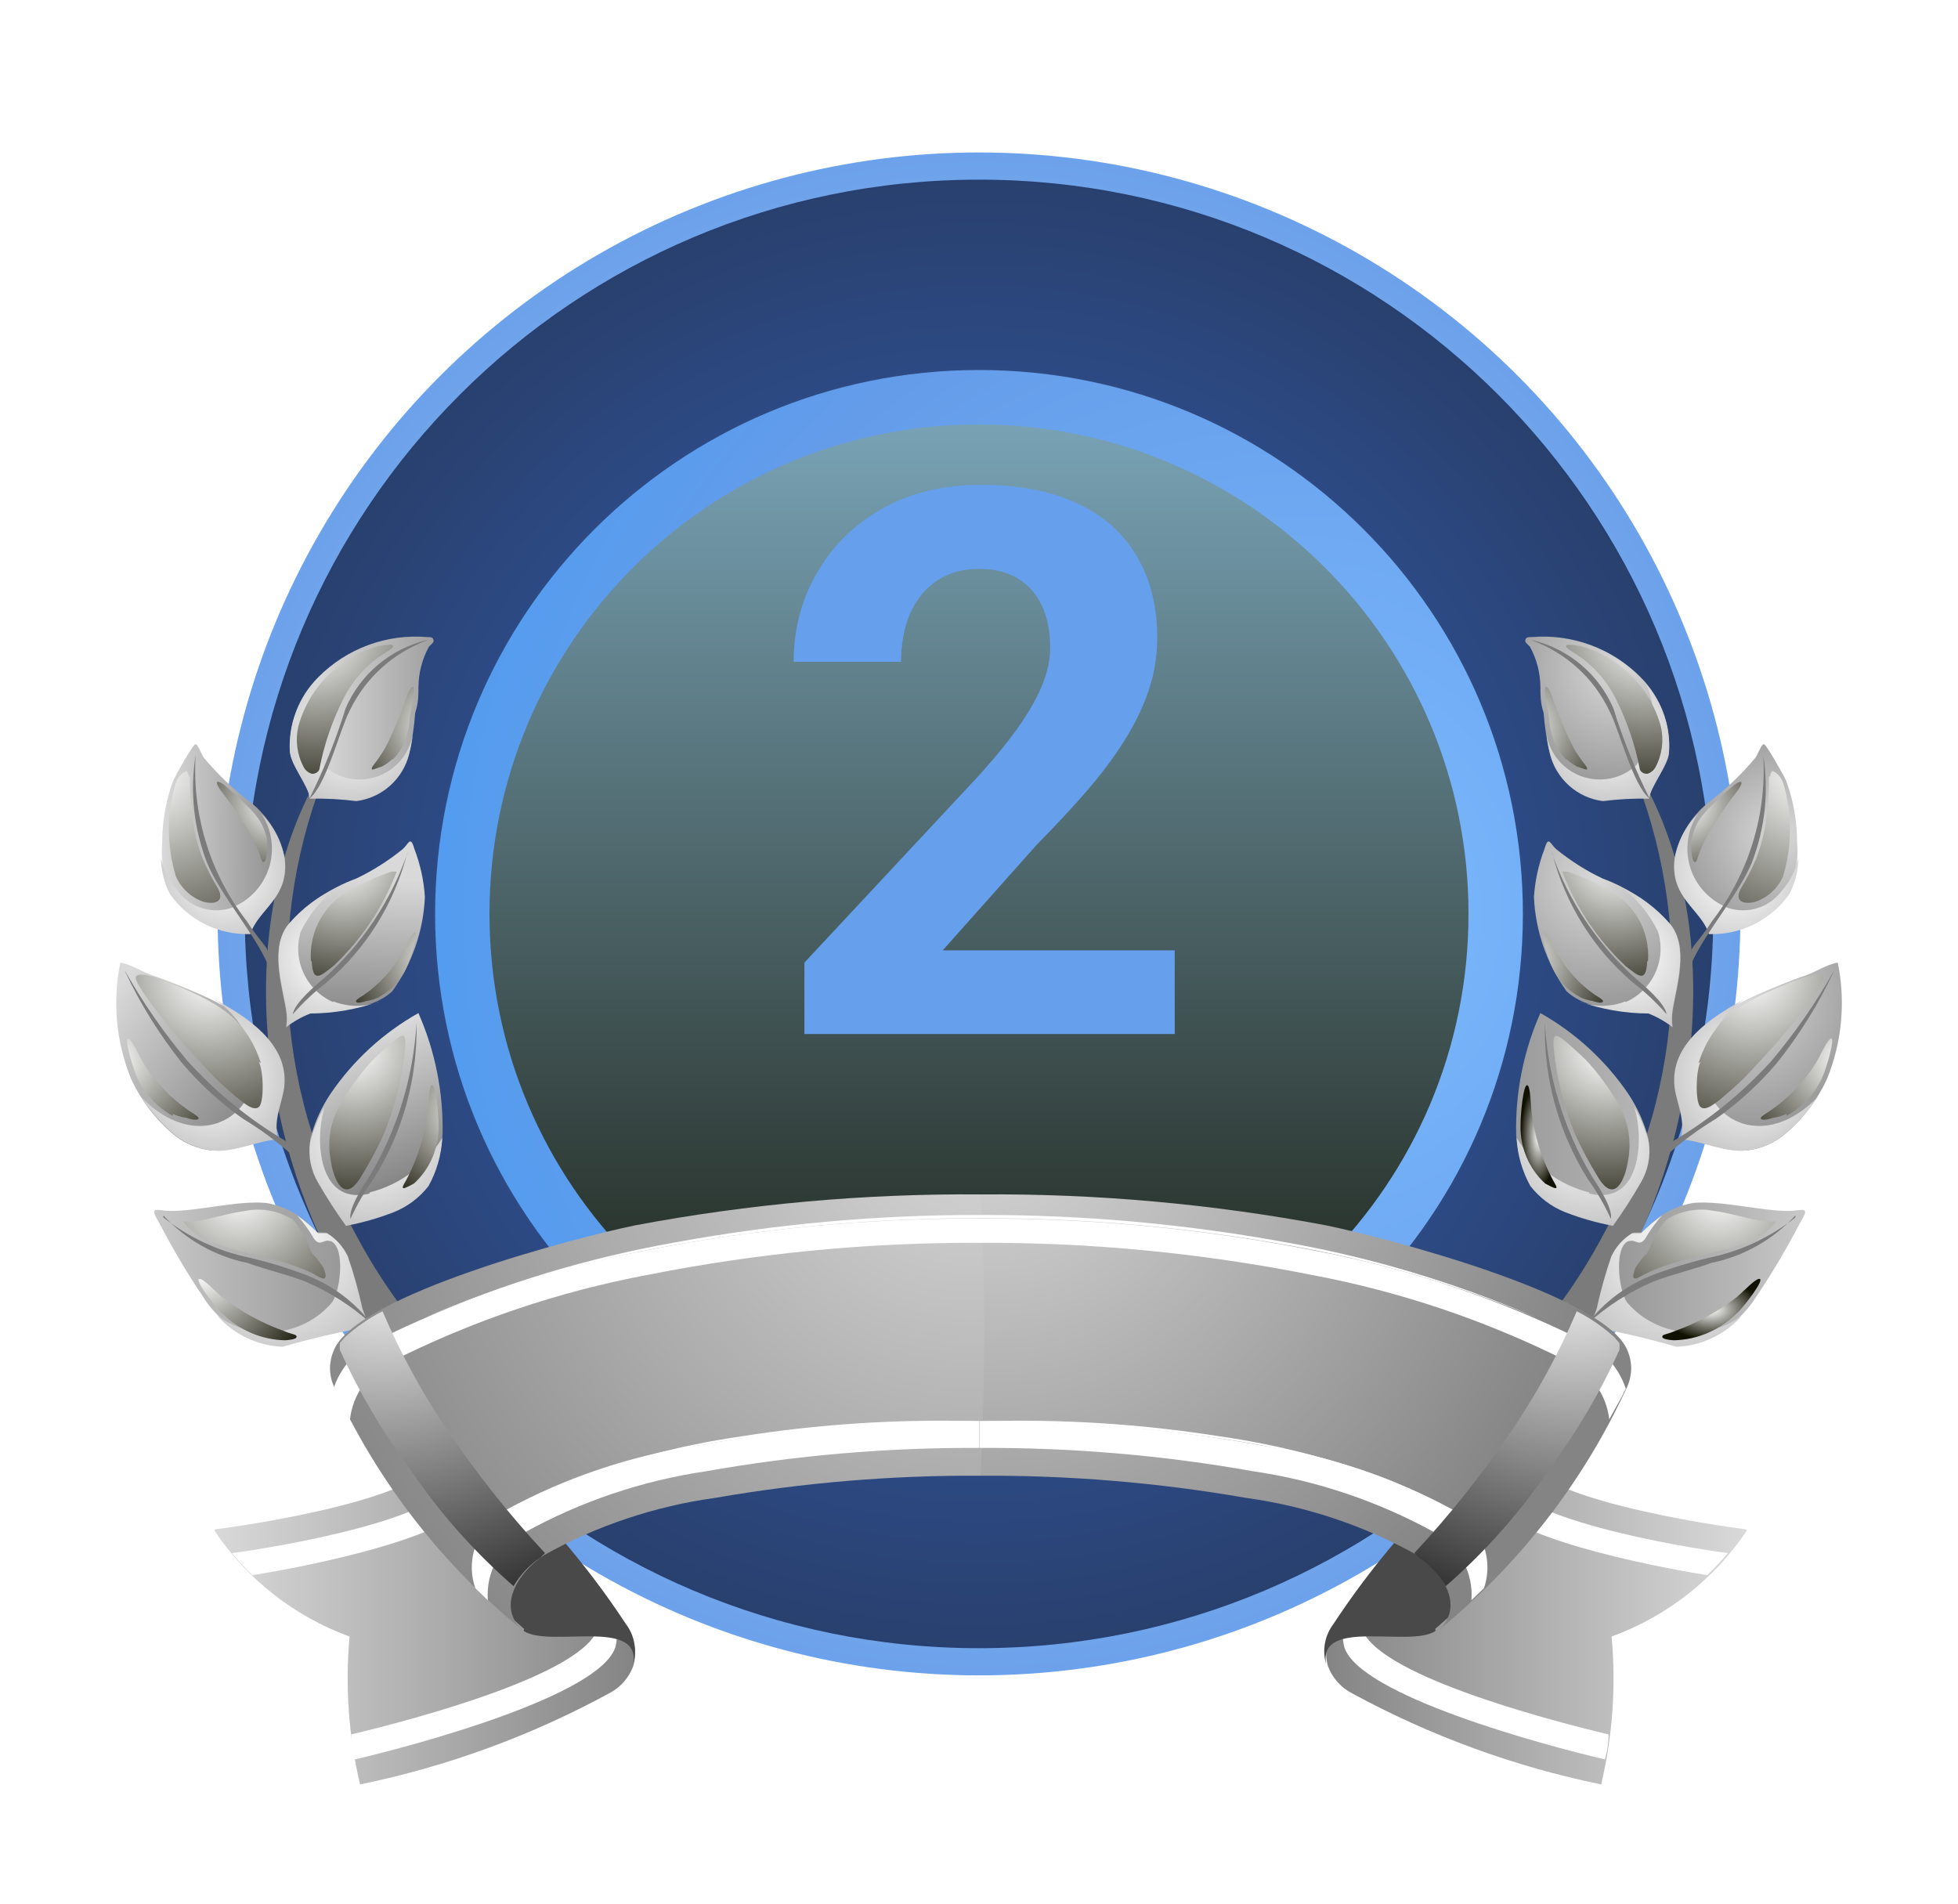 <svg width="36" height="35" viewBox="0 0 36 35" fill="none" xmlns="http://www.w3.org/2000/svg">
<g filter="url(#filter0_d_663_1255)">
<circle cx="18" cy="14.803" r="14" fill="url(#paint0_radial_663_1255)"/>
<g style="mix-blend-mode:screen">
<path d="M31.5 14.803C31.5 22.259 25.456 28.303 18 28.303C10.544 28.303 4.5 22.259 4.5 14.803C4.5 7.347 10.544 1.303 18 1.303C25.456 1.303 31.5 7.347 31.5 14.803Z" fill="url(#paint1_radial_663_1255)"/>
</g>
<path d="M28 14.803C28 20.326 23.523 24.803 18 24.803C12.477 24.803 8 20.326 8 14.803C8 9.28 12.477 4.803 18 4.803C23.523 4.803 28 9.28 28 14.803Z" fill="url(#paint2_radial_663_1255)"/>
<g style="mix-blend-mode:screen">
<path d="M27 14.803C27 19.773 22.971 23.803 18 23.803C13.029 23.803 9 19.773 9 14.803C9 9.832 13.029 5.803 18 5.803C22.971 5.803 27 9.832 27 14.803Z" fill="url(#paint3_linear_663_1255)"/>
</g>
<path fill-rule="evenodd" clip-rule="evenodd" d="M32.106 26.118C31.55 26.051 27.979 25.532 27.979 24.688C27.983 24.627 27.999 24.568 28.027 24.515C28.056 24.461 28.095 24.414 28.142 24.377C26.683 25.243 25.453 26.447 24.556 27.889C24.476 27.992 24.422 28.114 24.398 28.242C24.373 28.371 24.379 28.503 24.415 28.63C24.495 28.848 24.653 29.027 24.86 29.133C26.295 29.914 27.838 30.479 29.439 30.808C29.65 29.918 29.715 28.999 29.631 28.089C30.643 27.72 31.512 27.041 32.114 26.147L32.106 26.118Z" fill="url(#paint4_linear_663_1255)"/>
<path fill-rule="evenodd" clip-rule="evenodd" d="M25.033 27.918C25.248 28.763 28.337 29.593 29.575 29.889C29.575 30.042 29.552 30.195 29.508 30.348C28.397 30.089 24.974 29.17 24.714 28.274C24.686 28.158 24.684 28.037 24.708 27.921C24.733 27.804 24.783 27.694 24.855 27.599L25.181 27.281C25.109 27.369 25.058 27.472 25.033 27.582C25.007 27.693 25.007 27.808 25.033 27.918ZM31.397 26.962C30.427 26.807 27.352 26.221 27.3 25.428C27.297 25.356 27.311 25.284 27.339 25.218C27.367 25.151 27.41 25.092 27.463 25.043L27.789 24.725C27.738 24.767 27.698 24.821 27.669 24.881C27.641 24.941 27.627 25.006 27.626 25.073C27.626 25.903 31.012 26.458 31.768 26.555C31.652 26.695 31.528 26.828 31.397 26.955V26.962Z" fill="white"/>
<path fill-rule="evenodd" clip-rule="evenodd" d="M26.395 27.985C25.929 28.303 24.239 27.733 24.38 28.592C24.344 28.466 24.338 28.334 24.362 28.205C24.387 28.076 24.441 27.955 24.521 27.852C25.639 26.155 27.085 24.698 28.774 23.569C28.726 23.606 28.687 23.653 28.659 23.707C28.631 23.761 28.615 23.82 28.611 23.88C28.611 24.125 28.9 24.339 29.352 24.51C28.539 25.796 27.54 26.954 26.388 27.948L26.395 27.985Z" fill="#494949"/>
<path fill-rule="evenodd" clip-rule="evenodd" d="M3.953 26.118C4.508 26.051 8.08 25.532 8.08 24.688C8.076 24.627 8.06 24.568 8.032 24.515C8.003 24.461 7.964 24.414 7.917 24.377C9.376 25.243 10.606 26.447 11.503 27.889C11.583 27.992 11.637 28.114 11.661 28.242C11.686 28.371 11.68 28.503 11.644 28.63C11.564 28.848 11.406 29.027 11.199 29.133C9.764 29.914 8.221 30.479 6.62 30.808C6.409 29.918 6.344 28.999 6.427 28.089C5.416 27.72 4.547 27.041 3.945 26.147L3.953 26.118Z" fill="url(#paint5_linear_663_1255)"/>
<path fill-rule="evenodd" clip-rule="evenodd" d="M10.999 27.918C10.784 28.763 7.694 29.593 6.457 29.889C6.457 30.042 6.479 30.195 6.524 30.348C7.635 30.089 11.058 29.17 11.317 28.274C11.346 28.158 11.348 28.037 11.323 27.921C11.299 27.804 11.249 27.694 11.177 27.599L10.851 27.281C10.922 27.369 10.973 27.472 10.999 27.582C11.024 27.693 11.024 27.808 10.999 27.918ZM4.634 26.962C5.605 26.807 8.68 26.221 8.732 25.428C8.734 25.356 8.721 25.284 8.693 25.218C8.664 25.151 8.622 25.092 8.569 25.043L8.243 24.725C8.293 24.767 8.334 24.821 8.362 24.881C8.39 24.941 8.405 25.006 8.406 25.073C8.406 25.903 5.019 26.458 4.264 26.555C4.38 26.695 4.503 26.828 4.634 26.955V26.962Z" fill="white"/>
<path fill-rule="evenodd" clip-rule="evenodd" d="M9.628 27.985C10.095 28.303 11.784 27.733 11.644 28.592C11.68 28.466 11.686 28.334 11.661 28.205C11.637 28.076 11.583 27.955 11.503 27.852C10.385 26.155 8.939 24.698 7.25 23.569C7.297 23.606 7.336 23.653 7.365 23.707C7.393 23.761 7.409 23.82 7.413 23.88C7.413 24.125 7.124 24.339 6.672 24.51C7.485 25.796 8.484 26.954 9.636 27.948L9.628 27.985Z" fill="#494949"/>
<path style="mix-blend-mode:screen" fill-rule="evenodd" clip-rule="evenodd" d="M25.337 21.368C25.033 21.857 23.855 23.835 23.506 24.288C23.158 24.739 23.129 24.902 22.38 24.954C21.632 25.006 20.046 25.058 19.416 25.066C19.128 25.066 18.876 24.954 18.898 24.621C18.92 24.288 19.202 24.288 19.424 24.28C19.994 24.28 21.328 24.206 21.965 24.162C22.186 24.162 22.406 24.13 22.617 24.065C22.843 23.93 23.038 23.748 23.188 23.532C23.514 23.161 24.67 21.398 24.936 21.072C25.203 20.746 25.544 21.072 25.351 21.368H25.337Z" fill="url(#paint6_radial_663_1255)"/>
<path style="mix-blend-mode:screen" fill-rule="evenodd" clip-rule="evenodd" d="M25.337 21.368C25.033 21.857 23.855 23.835 23.506 24.288C23.158 24.739 23.129 24.902 22.38 24.954C21.632 25.006 20.046 25.058 19.416 25.066C19.128 25.066 18.876 24.954 18.898 24.621C18.92 24.288 19.202 24.288 19.424 24.28C19.994 24.28 21.328 24.206 21.965 24.162C22.186 24.162 22.406 24.13 22.617 24.065C22.843 23.93 23.038 23.748 23.188 23.532C23.514 23.161 24.67 21.398 24.936 21.072C25.203 20.746 25.544 21.072 25.351 21.368H25.337Z" fill="url(#paint7_radial_663_1255)"/>
<path fill-rule="evenodd" clip-rule="evenodd" d="M10.107 25.436C8.341 24.379 6.915 22.835 6.002 20.99C4.632 18.197 4.358 14.381 6.158 11.795C5.521 13.203 5.223 14.741 5.289 16.285C5.354 17.83 5.782 19.337 6.536 20.686C7.439 22.4 8.811 23.821 10.492 24.784C10.579 24.833 10.642 24.914 10.669 25.01C10.695 25.106 10.682 25.208 10.633 25.295C10.584 25.381 10.503 25.445 10.407 25.471C10.311 25.497 10.209 25.485 10.122 25.436H10.107Z" fill="#7B7B7B"/>
<path fill-rule="evenodd" clip-rule="evenodd" d="M3.893 19.152C3.619 19.123 3.36 19.009 3.153 18.826C2.839 18.554 2.587 18.218 2.412 17.841C2.135 17.163 2.065 16.418 2.212 15.7C2.256 15.7 2.382 15.737 2.589 15.841C2.797 15.944 2.871 15.952 3.019 16.011C3.301 16.122 3.59 16.233 3.864 16.367C4.553 16.7 5.198 17.182 5.212 17.848C5.212 18.241 4.983 18.53 5.094 18.945C4.79 18.945 4.257 19.197 3.886 19.145L3.893 19.152Z" fill="url(#paint8_linear_663_1255)"/>
<path style="mix-blend-mode:multiply" fill-rule="evenodd" clip-rule="evenodd" d="M4.574 17.211C5.033 18.337 3.744 19.367 2.588 18.16C2.752 18.405 2.946 18.63 3.166 18.826C3.373 19.009 3.632 19.123 3.907 19.152C4.285 19.204 4.818 18.945 5.114 18.953C5.003 18.538 5.24 18.212 5.233 17.856C5.233 17.189 4.603 16.722 3.944 16.374C4.245 16.57 4.474 16.858 4.596 17.197L4.574 17.211Z" fill="url(#paint9_radial_663_1255)"/>
<path fill-rule="evenodd" clip-rule="evenodd" d="M2.301 15.855C2.631 16.441 3.016 16.994 3.449 17.508C3.978 18.091 4.593 18.591 5.272 18.99C5.304 19.021 5.33 19.059 5.347 19.102C5.363 19.144 5.371 19.189 5.368 19.234C5.089 18.984 4.786 18.761 4.464 18.567C4.053 18.276 3.68 17.935 3.353 17.552C2.937 17.032 2.584 16.465 2.301 15.863V15.855Z" fill="#7B7B7B"/>
<path fill-rule="evenodd" clip-rule="evenodd" d="M7.878 19.768C8.033 19.485 8.121 19.171 8.137 18.849C8.153 18.084 8.001 17.326 7.693 16.626C7.047 16.989 6.495 17.496 6.078 18.108C5.909 18.36 5.784 18.637 5.707 18.93C5.67 19.187 5.722 19.449 5.855 19.671C6.012 19.944 6.183 20.209 6.367 20.464C6.667 20.407 6.963 20.322 7.248 20.212C7.5 20.111 7.72 19.945 7.885 19.73L7.878 19.768Z" fill="url(#paint10_linear_663_1255)"/>
<path style="mix-blend-mode:multiply" fill-rule="evenodd" clip-rule="evenodd" d="M6.798 19.923C7.076 19.853 7.338 19.728 7.567 19.555C7.796 19.382 7.988 19.165 8.132 18.916C8.117 19.227 8.031 19.532 7.88 19.805C7.714 20.019 7.494 20.185 7.242 20.286C6.957 20.397 6.662 20.481 6.361 20.538C6.177 20.283 6.006 20.018 5.849 19.745C5.716 19.523 5.664 19.261 5.701 19.005C5.76 18.776 5.849 18.556 5.968 18.352C5.783 18.945 5.842 20.168 6.79 19.946L6.798 19.923Z" fill="url(#paint11_radial_663_1255)"/>
<path fill-rule="evenodd" clip-rule="evenodd" d="M4.605 15.166C4.746 14.707 5.346 14.477 5.235 13.773C5.152 13.379 4.938 13.023 4.627 12.766C4.301 12.522 4.005 12.241 3.745 11.928C3.664 11.788 3.634 11.677 3.59 11.684C3.545 11.691 3.227 12.255 3.182 12.358C3.05 12.721 2.982 13.105 2.982 13.492C2.953 13.807 3.009 14.124 3.145 14.411C3.311 14.648 3.533 14.84 3.792 14.97C4.051 15.099 4.338 15.162 4.627 15.152L4.605 15.166Z" fill="url(#paint12_linear_663_1255)"/>
<path style="mix-blend-mode:multiply" fill-rule="evenodd" clip-rule="evenodd" d="M4.285 14.678C4.444 14.611 4.585 14.511 4.7 14.383C4.815 14.256 4.9 14.105 4.95 13.94C5 13.776 5.012 13.603 4.987 13.433C4.962 13.263 4.899 13.101 4.804 12.959C5.029 13.181 5.179 13.469 5.234 13.781C5.323 14.522 4.745 14.714 4.604 15.174C4.315 15.184 4.028 15.121 3.769 14.992C3.51 14.863 3.288 14.67 3.122 14.433C3.017 14.229 2.962 14.003 2.959 13.774C3.01 14.005 3.12 14.219 3.278 14.396C3.39 14.54 3.545 14.646 3.72 14.699C3.895 14.752 4.082 14.749 4.256 14.692L4.285 14.678Z" fill="url(#paint13_radial_663_1255)"/>
<path fill-rule="evenodd" clip-rule="evenodd" d="M3.597 11.884C3.49 12.548 3.562 13.228 3.804 13.855C4.041 14.441 4.686 15.167 4.93 15.745C4.975 15.374 4.886 15.478 4.538 14.937C3.863 14.065 3.529 12.977 3.597 11.877V11.884Z" fill="#7B7B7B"/>
<path fill-rule="evenodd" clip-rule="evenodd" d="M5.693 12.684C5.693 12.47 5.36 12.055 5.33 11.832C5.313 11.579 5.351 11.325 5.441 11.087C5.53 10.85 5.669 10.634 5.849 10.454C6.108 10.191 6.423 9.988 6.77 9.86C7.117 9.732 7.488 9.682 7.857 9.713C7.916 9.713 7.953 9.713 7.968 9.758C7.983 9.802 7.968 9.81 7.886 9.891C7.762 10.118 7.696 10.373 7.694 10.632C7.694 10.773 7.694 10.928 7.634 11.106C7.616 11.356 7.579 11.603 7.523 11.847C7.468 12.073 7.346 12.277 7.172 12.431C6.999 12.586 6.783 12.685 6.553 12.714C6.27 12.678 5.985 12.663 5.7 12.67L5.693 12.684Z" fill="url(#paint14_linear_663_1255)"/>
<path style="mix-blend-mode:multiply" fill-rule="evenodd" clip-rule="evenodd" d="M5.937 12.062C5.77 11.857 5.664 11.609 5.633 11.347C5.601 11.084 5.645 10.819 5.759 10.58C5.609 10.75 5.494 10.948 5.421 11.163C5.348 11.378 5.32 11.606 5.337 11.832C5.337 12.055 5.685 12.47 5.7 12.684C5.985 12.678 6.269 12.693 6.552 12.729C6.782 12.699 6.999 12.601 7.172 12.446C7.345 12.291 7.467 12.088 7.523 11.862C7.554 11.743 7.577 11.621 7.589 11.499C7.56 11.677 7.483 11.843 7.367 11.98C7.25 12.118 7.099 12.221 6.928 12.279C6.758 12.336 6.575 12.347 6.399 12.309C6.223 12.271 6.061 12.185 5.93 12.062H5.937Z" fill="url(#paint15_radial_663_1255)"/>
<path fill-rule="evenodd" clip-rule="evenodd" d="M7.858 9.772C7.23 10 6.716 10.466 6.428 11.069C6.251 11.402 5.999 12.44 5.688 12.684C5.955 12.15 6.178 11.595 6.354 11.025C6.487 10.715 6.69 10.441 6.948 10.224C7.205 10.007 7.509 9.852 7.836 9.772H7.858Z" fill="#7B7B7B"/>
<path fill-rule="evenodd" clip-rule="evenodd" d="M5.256 16.893C5.273 16.79 5.273 16.685 5.256 16.582C5.189 16.145 4.945 15.403 5.315 14.981C5.656 14.61 6.08 14.325 6.553 14.151C6.857 14.006 7.143 13.824 7.405 13.611C7.516 13.514 7.546 13.351 7.62 13.611C7.728 13.893 7.793 14.19 7.812 14.492C7.785 15.116 7.576 15.718 7.212 16.226C6.768 16.634 6.004 16.552 5.73 16.604C5.571 16.666 5.421 16.751 5.286 16.856L5.256 16.893Z" fill="url(#paint16_linear_663_1255)"/>
<path style="mix-blend-mode:multiply" fill-rule="evenodd" clip-rule="evenodd" d="M6.129 16.426C5.887 16.321 5.693 16.131 5.582 15.892C5.471 15.653 5.452 15.382 5.529 15.13C5.685 14.807 5.916 14.528 6.203 14.315C5.865 14.468 5.564 14.693 5.321 14.974C4.951 15.396 5.195 16.137 5.262 16.574C5.279 16.677 5.279 16.782 5.262 16.886C5.397 16.781 5.547 16.696 5.707 16.634C6.141 16.632 6.572 16.557 6.981 16.411C6.707 16.519 6.403 16.519 6.129 16.411V16.426Z" fill="url(#paint17_radial_663_1255)"/>
<path fill-rule="evenodd" clip-rule="evenodd" d="M5.211 22.732C4.911 22.71 4.62 22.617 4.362 22.462C4.104 22.306 3.887 22.091 3.729 21.835C3.46 21.436 3.213 21.023 2.988 20.598C2.899 20.42 2.81 20.309 2.84 20.264C2.869 20.22 2.973 20.264 3.151 20.264C3.655 20.264 4.366 20.072 4.885 20.116C5.25 20.174 5.581 20.367 5.811 20.657H5.974C6.142 20.759 6.276 20.908 6.359 21.087C6.467 21.4 6.556 21.719 6.626 22.043C6.662 22.159 6.717 22.27 6.789 22.369C6.239 22.466 5.695 22.592 5.159 22.746L5.211 22.732Z" fill="url(#paint18_linear_663_1255)"/>
<path style="mix-blend-mode:multiply" fill-rule="evenodd" clip-rule="evenodd" d="M6.085 20.82C6.367 20.946 6.248 21.813 6.085 21.968C5.826 22.261 5.467 22.445 5.079 22.485C4.69 22.525 4.301 22.417 3.988 22.183C4.14 22.357 4.325 22.497 4.533 22.596C4.74 22.696 4.966 22.752 5.196 22.761C5.732 22.607 6.276 22.481 6.826 22.383C6.754 22.284 6.699 22.174 6.663 22.057C6.593 21.734 6.504 21.415 6.396 21.102C6.313 20.923 6.179 20.774 6.011 20.672H5.848C5.73 20.552 5.601 20.443 5.463 20.346C5.581 20.478 5.685 20.622 5.774 20.775C5.885 20.931 5.952 20.775 6.07 20.82H6.085Z" fill="url(#paint19_radial_663_1255)"/>
<path fill-rule="evenodd" clip-rule="evenodd" d="M3.004 20.383C3.467 20.75 4.01 21.004 4.59 21.124C4.95 21.209 5.303 21.318 5.649 21.45C6.118 21.635 6.528 21.945 6.835 22.346C6.474 22.017 6.061 21.752 5.612 21.561C5.264 21.427 4.871 21.339 4.552 21.22C3.957 21.099 3.415 20.793 3.004 20.346V20.383Z" fill="#7B7B7B"/>
<path fill-rule="evenodd" clip-rule="evenodd" d="M7.494 13.677C7.187 14.567 6.656 15.363 5.953 15.989C5.805 16.115 5.412 16.441 5.383 16.648C5.571 16.433 5.779 16.237 6.005 16.063C6.733 15.442 7.25 14.611 7.487 13.685L7.494 13.677Z" fill="#7B7B7B"/>
<path fill-rule="evenodd" clip-rule="evenodd" d="M7.658 16.804C7.602 17.798 7.308 18.764 6.798 19.619C6.695 19.782 6.406 20.205 6.443 20.412C6.561 20.152 6.705 19.904 6.872 19.671C7.408 18.812 7.681 17.816 7.658 16.804Z" fill="#7B7B7B"/>
<path style="mix-blend-mode:screen" fill-rule="evenodd" clip-rule="evenodd" d="M6.966 9.876C6.612 9.973 6.288 10.16 6.028 10.42C5.769 10.68 5.581 11.003 5.484 11.358C5.427 11.608 5.461 11.871 5.581 12.099C5.595 12.129 5.616 12.155 5.642 12.177C5.667 12.199 5.697 12.215 5.729 12.225C5.757 12.229 5.786 12.224 5.811 12.211C5.837 12.198 5.857 12.177 5.87 12.151C5.958 11.687 6.113 11.238 6.329 10.817C6.514 10.461 6.796 10.165 7.144 9.965C7.374 9.809 7.077 9.854 6.944 9.883L6.966 9.876Z" fill="url(#paint20_radial_663_1255)"/>
<path style="mix-blend-mode:screen" fill-rule="evenodd" clip-rule="evenodd" d="M3.471 12.277C3.471 12.257 3.467 12.238 3.46 12.22C3.452 12.202 3.441 12.186 3.427 12.173C3.337 12.216 3.267 12.293 3.234 12.388C3.063 12.95 3.063 13.551 3.234 14.114C3.282 14.223 3.353 14.321 3.441 14.401C3.529 14.482 3.632 14.543 3.745 14.581C3.945 14.633 4.145 14.581 4.005 14.329C3.901 14.158 3.809 13.979 3.73 13.796C3.663 13.62 3.611 13.439 3.575 13.255C3.515 12.932 3.488 12.604 3.493 12.277H3.471Z" fill="url(#paint21_radial_663_1255)"/>
<path style="mix-blend-mode:screen" fill-rule="evenodd" clip-rule="evenodd" d="M4.797 17.545C4.501 16.648 3.923 16.411 3.115 16.063C2.715 15.907 2.552 15.892 2.501 15.952C2.449 16.011 2.723 16.389 2.997 16.737C3.271 17.085 3.56 17.396 3.856 17.715C3.985 17.851 4.121 17.979 4.264 18.1C4.494 18.3 4.664 18.434 4.76 18.352C4.857 18.271 4.849 17.7 4.76 17.522L4.797 17.545Z" fill="url(#paint22_radial_663_1255)"/>
<path style="mix-blend-mode:screen" fill-rule="evenodd" clip-rule="evenodd" d="M5.76 21.079C5.686 20.953 5.642 20.805 5.568 20.679C5.515 20.584 5.45 20.497 5.375 20.419C5.117 20.259 4.806 20.203 4.508 20.264C4.204 20.301 3.893 20.412 3.582 20.456C3.515 20.456 3.441 20.456 3.367 20.456C3.531 20.671 3.764 20.823 4.027 20.886C4.471 21.049 4.975 21.116 5.412 21.271C5.531 21.316 5.649 21.36 5.76 21.419C5.872 21.479 6.072 21.627 5.946 21.308C5.892 21.221 5.83 21.14 5.76 21.064V21.079Z" fill="url(#paint23_radial_663_1255)"/>
<path style="mix-blend-mode:screen" fill-rule="evenodd" clip-rule="evenodd" d="M5.716 15.663C5.698 15.396 5.759 15.129 5.89 14.896C6.022 14.663 6.219 14.474 6.457 14.351C6.694 14.221 6.942 14.112 7.198 14.025C7.198 14.025 7.265 14.025 7.294 14.025C7.042 14.684 6.644 15.276 6.131 15.759C5.879 15.959 5.753 16.07 5.731 15.678L5.716 15.663Z" fill="url(#paint24_radial_663_1255)"/>
<path style="mix-blend-mode:screen" fill-rule="evenodd" clip-rule="evenodd" d="M7.079 17.285C6.979 17.368 6.885 17.457 6.797 17.552C6.61 17.763 6.444 17.991 6.301 18.234C6.09 18.552 6.01 18.94 6.078 19.316C6.13 19.686 6.323 20.153 6.634 19.642C6.795 19.382 6.939 19.113 7.064 18.834C7.243 18.395 7.365 17.934 7.427 17.463C7.501 16.885 7.427 16.982 7.071 17.285H7.079Z" fill="url(#paint25_radial_663_1255)"/>
<path style="mix-blend-mode:screen" fill-rule="evenodd" clip-rule="evenodd" d="M7.22 11.966C7.302 11.884 7.37 11.789 7.42 11.684C7.469 11.568 7.504 11.446 7.524 11.321C7.524 11.15 7.583 10.98 7.605 10.81C7.627 10.639 7.605 10.521 7.494 10.758C7.383 11.096 7.247 11.425 7.087 11.743C7.042 11.825 6.99 11.899 6.938 11.973C6.886 12.047 6.827 12.106 6.835 12.136C6.842 12.166 6.886 12.136 7.027 12.091C7.094 12.054 7.156 12.01 7.212 11.958L7.22 11.966Z" fill="url(#paint26_radial_663_1255)"/>
<path style="mix-blend-mode:screen" fill-rule="evenodd" clip-rule="evenodd" d="M4.907 13.425C4.884 13.31 4.842 13.2 4.781 13.099C4.712 12.993 4.63 12.896 4.537 12.81C4.418 12.684 4.285 12.573 4.159 12.462C4.033 12.351 3.907 12.314 4.055 12.529C4.275 12.81 4.473 13.107 4.648 13.418C4.693 13.499 4.722 13.581 4.759 13.67C4.796 13.759 4.811 13.84 4.833 13.848C4.856 13.855 4.893 13.848 4.907 13.662C4.916 13.586 4.916 13.509 4.907 13.433V13.425Z" fill="url(#paint27_radial_663_1255)"/>
<path style="mix-blend-mode:screen" fill-rule="evenodd" clip-rule="evenodd" d="M6.968 16.33C7.196 16.211 7.377 16.017 7.479 15.781C7.568 15.581 7.694 15.152 7.635 15.137C7.576 15.122 7.457 15.418 7.376 15.544C7.209 15.838 6.978 16.092 6.701 16.285C6.62 16.337 6.553 16.374 6.546 16.404C6.538 16.433 6.583 16.456 6.738 16.404C6.815 16.392 6.89 16.37 6.961 16.337L6.968 16.33Z" fill="url(#paint28_radial_663_1255)"/>
<path style="mix-blend-mode:screen" fill-rule="evenodd" clip-rule="evenodd" d="M3.176 18.516C2.895 18.361 2.67 18.123 2.531 17.834C2.427 17.605 2.287 17.093 2.353 17.093C2.42 17.093 2.553 17.412 2.642 17.553C2.857 17.895 3.139 18.19 3.472 18.419C3.561 18.479 3.642 18.523 3.65 18.553C3.657 18.583 3.605 18.612 3.428 18.553C3.34 18.541 3.256 18.516 3.176 18.479V18.516Z" fill="url(#paint29_radial_663_1255)"/>
<path style="mix-blend-mode:screen" fill-rule="evenodd" clip-rule="evenodd" d="M8.064 18.693C8.064 18.449 8.013 17.952 7.946 17.952C7.879 17.952 7.879 18.323 7.857 18.486C7.804 18.886 7.684 19.274 7.501 19.634C7.457 19.73 7.398 19.805 7.405 19.834C7.412 19.864 7.472 19.834 7.612 19.76C7.759 19.626 7.874 19.462 7.952 19.279C8.03 19.096 8.068 18.899 8.064 18.701V18.693Z" fill="url(#paint30_radial_663_1255)"/>
<path style="mix-blend-mode:screen" fill-rule="evenodd" clip-rule="evenodd" d="M4.071 22.139C3.901 21.961 3.597 21.553 3.656 21.516C3.715 21.479 3.952 21.739 4.086 21.85C4.435 22.12 4.825 22.332 5.242 22.48C5.338 22.524 5.434 22.531 5.449 22.561C5.464 22.591 5.449 22.628 5.242 22.642C4.803 22.633 4.386 22.452 4.078 22.139H4.071Z" fill="url(#paint31_radial_663_1255)"/>
<path fill-rule="evenodd" clip-rule="evenodd" d="M25.915 25.436C27.682 24.379 29.107 22.835 30.02 20.99C31.39 18.197 31.665 14.381 29.864 11.795C30.501 13.203 30.799 14.741 30.733 16.285C30.668 17.83 30.241 19.337 29.486 20.686C28.583 22.4 27.211 23.821 25.53 24.784C25.443 24.833 25.38 24.914 25.353 25.01C25.327 25.106 25.34 25.208 25.389 25.295C25.438 25.381 25.519 25.445 25.615 25.471C25.711 25.497 25.814 25.485 25.9 25.436H25.915Z" fill="#7B7B7B"/>
<path fill-rule="evenodd" clip-rule="evenodd" d="M32.108 19.152C32.383 19.123 32.642 19.009 32.849 18.826C33.162 18.554 33.415 18.218 33.59 17.841C33.867 17.163 33.936 16.418 33.79 15.7C33.745 15.7 33.62 15.737 33.412 15.841C33.205 15.944 33.13 15.952 32.982 16.011C32.701 16.122 32.412 16.233 32.138 16.367C31.448 16.7 30.804 17.182 30.789 17.848C30.789 18.241 31.019 18.53 30.908 18.945C31.211 18.945 31.745 19.197 32.115 19.145L32.108 19.152Z" fill="url(#paint32_radial_663_1255)"/>
<path style="mix-blend-mode:multiply" fill-rule="evenodd" clip-rule="evenodd" d="M31.441 17.211C30.981 18.337 32.271 19.367 33.427 18.16C33.263 18.405 33.069 18.63 32.849 18.826C32.641 19.009 32.383 19.123 32.108 19.152C31.73 19.204 31.196 18.945 30.9 18.953C31.011 18.538 30.774 18.212 30.781 17.856C30.781 17.189 31.411 16.722 32.071 16.374C31.769 16.57 31.54 16.858 31.419 17.197L31.441 17.211Z" fill="url(#paint33_radial_663_1255)"/>
<path fill-rule="evenodd" clip-rule="evenodd" d="M33.716 15.855C33.386 16.441 33.001 16.994 32.568 17.508C32.039 18.091 31.424 18.591 30.745 18.99C30.713 19.021 30.688 19.06 30.671 19.102C30.654 19.144 30.647 19.189 30.649 19.234C30.928 18.984 31.231 18.761 31.553 18.567C31.964 18.276 32.337 17.935 32.664 17.552C33.08 17.032 33.433 16.465 33.716 15.863V15.855Z" fill="#7B7B7B"/>
<path fill-rule="evenodd" clip-rule="evenodd" d="M28.135 19.768C27.981 19.485 27.892 19.171 27.876 18.849C27.86 18.084 28.012 17.326 28.321 16.626C28.966 16.989 29.519 17.496 29.936 18.108C30.104 18.36 30.23 18.637 30.306 18.93C30.344 19.187 30.291 19.449 30.158 19.671C30.002 19.944 29.831 20.209 29.647 20.464C29.346 20.407 29.051 20.322 28.765 20.212C28.514 20.111 28.294 19.945 28.128 19.73L28.135 19.768Z" fill="url(#paint34_linear_663_1255)"/>
<path style="mix-blend-mode:multiply" fill-rule="evenodd" clip-rule="evenodd" d="M29.218 19.923C28.94 19.853 28.678 19.728 28.449 19.555C28.22 19.382 28.028 19.165 27.885 18.916C27.899 19.227 27.985 19.532 28.137 19.805C28.303 20.019 28.523 20.185 28.774 20.286C29.06 20.397 29.355 20.481 29.656 20.538C29.84 20.283 30.01 20.018 30.167 19.745C30.3 19.523 30.352 19.261 30.315 19.005C30.257 18.776 30.167 18.556 30.048 18.352C30.233 18.945 30.174 20.168 29.226 19.946L29.218 19.923Z" fill="url(#paint35_radial_663_1255)"/>
<path fill-rule="evenodd" clip-rule="evenodd" d="M31.419 15.166C31.278 14.707 30.678 14.477 30.789 13.773C30.872 13.379 31.086 13.023 31.397 12.766C31.722 12.522 32.018 12.241 32.278 11.928C32.36 11.788 32.389 11.677 32.434 11.684C32.478 11.691 32.797 12.255 32.842 12.358C32.974 12.721 33.042 13.105 33.041 13.492C33.071 13.807 33.014 14.124 32.879 14.411C32.713 14.648 32.491 14.84 32.232 14.97C31.973 15.099 31.686 15.162 31.397 15.152L31.419 15.166Z" fill="url(#paint36_radial_663_1255)"/>
<path style="mix-blend-mode:multiply" fill-rule="evenodd" clip-rule="evenodd" d="M31.739 14.678C31.581 14.611 31.439 14.511 31.324 14.383C31.209 14.256 31.124 14.105 31.074 13.94C31.025 13.776 31.012 13.603 31.037 13.433C31.062 13.263 31.125 13.101 31.22 12.959C30.995 13.181 30.845 13.469 30.791 13.781C30.702 14.522 31.279 14.714 31.42 15.174C31.709 15.184 31.997 15.121 32.255 14.992C32.514 14.863 32.737 14.67 32.902 14.433C33.007 14.229 33.063 14.003 33.065 13.774C33.014 14.005 32.904 14.219 32.747 14.396C32.634 14.54 32.479 14.646 32.304 14.699C32.129 14.752 31.942 14.749 31.768 14.692L31.739 14.678Z" fill="url(#paint37_radial_663_1255)"/>
<path fill-rule="evenodd" clip-rule="evenodd" d="M32.419 11.884C32.525 12.548 32.453 13.228 32.211 13.855C31.974 14.441 31.329 15.167 31.085 15.745C31.04 15.374 31.129 15.478 31.477 14.937C32.152 14.065 32.487 12.977 32.419 11.877V11.884Z" fill="#7B7B7B"/>
<path fill-rule="evenodd" clip-rule="evenodd" d="M30.323 12.684C30.323 12.47 30.656 12.055 30.686 11.832C30.702 11.579 30.665 11.325 30.575 11.087C30.486 10.85 30.347 10.634 30.167 10.454C29.907 10.191 29.593 9.988 29.246 9.86C28.899 9.732 28.528 9.682 28.159 9.713C28.1 9.713 28.063 9.713 28.048 9.758C28.033 9.802 28.048 9.81 28.13 9.891C28.254 10.118 28.32 10.373 28.322 10.632C28.322 10.773 28.322 10.928 28.381 11.106C28.4 11.356 28.437 11.603 28.493 11.847C28.548 12.073 28.67 12.277 28.843 12.431C29.017 12.586 29.233 12.685 29.463 12.714C29.746 12.678 30.031 12.663 30.315 12.67L30.323 12.684Z" fill="url(#paint38_radial_663_1255)"/>
<path style="mix-blend-mode:multiply" fill-rule="evenodd" clip-rule="evenodd" d="M30.086 12.062C30.253 11.857 30.359 11.609 30.39 11.347C30.422 11.084 30.378 10.819 30.264 10.58C30.414 10.75 30.529 10.948 30.602 11.163C30.674 11.378 30.703 11.606 30.686 11.832C30.686 12.055 30.338 12.47 30.323 12.684C30.038 12.678 29.753 12.693 29.471 12.729C29.24 12.699 29.024 12.601 28.851 12.446C28.678 12.291 28.555 12.088 28.5 11.862C28.468 11.743 28.446 11.621 28.434 11.499C28.463 11.677 28.54 11.843 28.656 11.98C28.772 12.118 28.924 12.221 29.094 12.279C29.265 12.336 29.448 12.347 29.624 12.309C29.8 12.271 29.962 12.185 30.093 12.062H30.086Z" fill="url(#paint39_radial_663_1255)"/>
<path fill-rule="evenodd" clip-rule="evenodd" d="M28.16 9.772C28.789 10 29.303 10.466 29.59 11.069C29.768 11.402 30.02 12.44 30.331 12.684C30.064 12.15 29.841 11.595 29.664 11.025C29.531 10.715 29.328 10.441 29.071 10.224C28.814 10.007 28.51 9.852 28.182 9.772H28.16Z" fill="#7B7B7B"/>
<path fill-rule="evenodd" clip-rule="evenodd" d="M30.759 16.893C30.742 16.79 30.742 16.685 30.759 16.582C30.826 16.145 31.071 15.403 30.7 14.981C30.36 14.61 29.935 14.325 29.463 14.151C29.158 14.006 28.872 13.824 28.611 13.611C28.5 13.514 28.47 13.351 28.396 13.611C28.288 13.893 28.223 14.19 28.203 14.492C28.231 15.116 28.439 15.718 28.803 16.226C29.248 16.634 30.011 16.552 30.285 16.604C30.445 16.666 30.594 16.751 30.73 16.856L30.759 16.893Z" fill="url(#paint40_radial_663_1255)"/>
<path style="mix-blend-mode:multiply" fill-rule="evenodd" clip-rule="evenodd" d="M29.885 16.426C30.127 16.321 30.322 16.131 30.432 15.892C30.543 15.653 30.562 15.382 30.485 15.13C30.33 14.807 30.098 14.528 29.811 14.315C30.149 14.468 30.45 14.693 30.693 14.974C31.063 15.396 30.819 16.137 30.752 16.574C30.735 16.677 30.735 16.782 30.752 16.886C30.617 16.781 30.467 16.696 30.308 16.634C29.873 16.632 29.442 16.557 29.033 16.411C29.307 16.519 29.611 16.519 29.885 16.411V16.426Z" fill="url(#paint41_radial_663_1255)"/>
<path fill-rule="evenodd" clip-rule="evenodd" d="M30.813 22.732C31.113 22.71 31.404 22.617 31.661 22.462C31.919 22.306 32.136 22.091 32.294 21.835C32.563 21.436 32.811 21.023 33.035 20.598C33.124 20.42 33.213 20.309 33.184 20.264C33.154 20.22 33.05 20.264 32.872 20.264C32.369 20.264 31.657 20.072 31.139 20.116C30.773 20.174 30.443 20.367 30.212 20.657H30.049C29.881 20.759 29.747 20.908 29.664 21.087C29.556 21.4 29.467 21.719 29.397 22.043C29.361 22.159 29.306 22.27 29.234 22.369C29.784 22.466 30.328 22.592 30.864 22.746L30.813 22.732Z" fill="url(#paint42_linear_663_1255)"/>
<path style="mix-blend-mode:multiply" fill-rule="evenodd" clip-rule="evenodd" d="M29.936 20.82C29.655 20.946 29.773 21.813 29.936 21.968C30.195 22.261 30.554 22.445 30.943 22.485C31.331 22.525 31.72 22.417 32.033 22.183C31.881 22.357 31.696 22.497 31.489 22.596C31.281 22.696 31.055 22.752 30.825 22.761C30.289 22.607 29.745 22.481 29.195 22.383C29.267 22.284 29.322 22.174 29.358 22.057C29.428 21.734 29.517 21.415 29.625 21.102C29.708 20.923 29.842 20.774 30.01 20.672H30.173C30.292 20.552 30.421 20.443 30.559 20.346C30.441 20.478 30.337 20.622 30.247 20.775C30.136 20.931 30.07 20.775 29.951 20.82H29.936Z" fill="url(#paint43_radial_663_1255)"/>
<path fill-rule="evenodd" clip-rule="evenodd" d="M33.01 20.383C32.547 20.75 32.004 21.004 31.425 21.124C31.065 21.209 30.711 21.318 30.365 21.45C29.896 21.635 29.486 21.945 29.18 22.346C29.54 22.017 29.953 21.752 30.402 21.561C30.75 21.427 31.143 21.339 31.462 21.22C32.057 21.099 32.599 20.793 33.01 20.346V20.383Z" fill="#7B7B7B"/>
<path fill-rule="evenodd" clip-rule="evenodd" d="M28.531 13.677C28.839 14.567 29.37 15.363 30.072 15.989C30.221 16.115 30.613 16.441 30.643 16.648C30.455 16.433 30.247 16.237 30.02 16.063C29.293 15.442 28.776 14.611 28.539 13.685L28.531 13.677Z" fill="#7B7B7B"/>
<path fill-rule="evenodd" clip-rule="evenodd" d="M28.404 16.804C28.459 17.798 28.754 18.764 29.263 19.619C29.367 19.782 29.656 20.205 29.619 20.412C29.5 20.152 29.356 19.904 29.189 19.671C28.653 18.812 28.38 17.816 28.404 16.804Z" fill="#7B7B7B"/>
<path style="mix-blend-mode:screen" fill-rule="evenodd" clip-rule="evenodd" d="M29.055 9.876C29.41 9.973 29.733 10.16 29.993 10.42C30.253 10.68 30.441 11.003 30.537 11.358C30.595 11.608 30.561 11.871 30.441 12.099C30.426 12.129 30.405 12.155 30.38 12.177C30.354 12.199 30.325 12.215 30.293 12.225C30.264 12.229 30.235 12.224 30.21 12.211C30.185 12.198 30.164 12.177 30.152 12.151C30.063 11.687 29.908 11.238 29.693 10.817C29.508 10.461 29.225 10.165 28.878 9.965C28.648 9.809 28.944 9.854 29.078 9.883L29.055 9.876Z" fill="url(#paint44_radial_663_1255)"/>
<path style="mix-blend-mode:screen" fill-rule="evenodd" clip-rule="evenodd" d="M32.546 12.277C32.545 12.257 32.549 12.238 32.557 12.22C32.565 12.202 32.576 12.186 32.59 12.173C32.68 12.216 32.749 12.293 32.783 12.388C32.954 12.95 32.954 13.551 32.783 14.114C32.734 14.223 32.664 14.321 32.576 14.401C32.488 14.482 32.384 14.543 32.271 14.581C32.071 14.633 31.871 14.581 32.012 14.329C32.116 14.158 32.207 13.979 32.286 13.796C32.354 13.62 32.406 13.439 32.442 13.255C32.501 12.932 32.529 12.604 32.523 12.277H32.546Z" fill="url(#paint45_radial_663_1255)"/>
<path style="mix-blend-mode:screen" fill-rule="evenodd" clip-rule="evenodd" d="M31.228 17.545C31.524 16.648 32.102 16.411 32.91 16.063C33.31 15.907 33.473 15.892 33.525 15.952C33.577 16.011 33.302 16.389 33.028 16.737C32.754 17.085 32.465 17.396 32.169 17.715C32.04 17.851 31.904 17.979 31.761 18.1C31.532 18.3 31.361 18.434 31.265 18.352C31.169 18.271 31.176 17.7 31.265 17.522L31.228 17.545Z" fill="url(#paint46_radial_663_1255)"/>
<path style="mix-blend-mode:screen" fill-rule="evenodd" clip-rule="evenodd" d="M30.263 21.079C30.337 20.953 30.382 20.805 30.456 20.679C30.509 20.584 30.573 20.497 30.648 20.419C30.907 20.259 31.217 20.203 31.515 20.264C31.819 20.301 32.13 20.412 32.441 20.456C32.508 20.456 32.582 20.456 32.656 20.456C32.492 20.671 32.259 20.823 31.997 20.886C31.552 21.049 31.049 21.116 30.611 21.271C30.493 21.316 30.374 21.36 30.256 21.419C30.137 21.479 29.945 21.627 30.07 21.308C30.125 21.221 30.186 21.14 30.256 21.064L30.263 21.079Z" fill="url(#paint47_radial_663_1255)"/>
<path style="mix-blend-mode:screen" fill-rule="evenodd" clip-rule="evenodd" d="M30.301 15.663C30.319 15.396 30.258 15.129 30.127 14.896C29.995 14.663 29.798 14.474 29.56 14.351C29.323 14.221 29.075 14.112 28.819 14.025C28.819 14.025 28.752 14.025 28.723 14.025C28.975 14.684 29.373 15.276 29.886 15.759C30.138 15.959 30.264 16.07 30.286 15.678L30.301 15.663Z" fill="url(#paint48_radial_663_1255)"/>
<path style="mix-blend-mode:screen" fill-rule="evenodd" clip-rule="evenodd" d="M28.937 17.285C29.036 17.368 29.13 17.457 29.218 17.552C29.405 17.763 29.571 17.991 29.715 18.234C29.925 18.552 30.005 18.94 29.937 19.316C29.885 19.686 29.685 20.153 29.381 19.642C29.22 19.382 29.077 19.113 28.951 18.834C28.772 18.395 28.65 17.934 28.588 17.463C28.514 16.885 28.588 16.982 28.944 17.285H28.937Z" fill="url(#paint49_radial_663_1255)"/>
<path style="mix-blend-mode:screen" fill-rule="evenodd" clip-rule="evenodd" d="M28.795 11.966C28.713 11.884 28.646 11.789 28.595 11.684C28.546 11.568 28.511 11.446 28.492 11.321C28.492 11.15 28.432 10.98 28.41 10.81C28.388 10.639 28.41 10.521 28.521 10.758C28.632 11.096 28.768 11.425 28.929 11.743C28.973 11.825 29.025 11.899 29.077 11.973C29.129 12.047 29.188 12.106 29.181 12.136C29.173 12.166 29.129 12.136 28.988 12.091C28.921 12.054 28.859 12.01 28.803 11.958L28.795 11.966Z" fill="url(#paint50_radial_663_1255)"/>
<path style="mix-blend-mode:screen" fill-rule="evenodd" clip-rule="evenodd" d="M31.108 13.425C31.129 13.311 31.169 13.201 31.227 13.099C31.296 12.993 31.378 12.896 31.471 12.81C31.59 12.684 31.723 12.573 31.849 12.462C31.975 12.351 32.101 12.314 31.953 12.529C31.733 12.81 31.535 13.107 31.36 13.418C31.315 13.499 31.286 13.581 31.249 13.67C31.212 13.759 31.197 13.84 31.175 13.848C31.152 13.855 31.115 13.848 31.101 13.662C31.091 13.586 31.091 13.509 31.101 13.433L31.108 13.425Z" fill="url(#paint51_radial_663_1255)"/>
<path style="mix-blend-mode:screen" fill-rule="evenodd" clip-rule="evenodd" d="M29.049 16.33C28.821 16.211 28.64 16.017 28.538 15.781C28.449 15.581 28.323 15.152 28.383 15.137C28.442 15.122 28.56 15.418 28.642 15.544C28.808 15.838 29.039 16.092 29.316 16.285C29.398 16.337 29.464 16.374 29.472 16.404C29.479 16.433 29.435 16.456 29.279 16.404C29.202 16.392 29.127 16.37 29.057 16.337L29.049 16.33Z" fill="url(#paint52_radial_663_1255)"/>
<path style="mix-blend-mode:screen" fill-rule="evenodd" clip-rule="evenodd" d="M32.848 18.516C33.128 18.361 33.353 18.123 33.493 17.834C33.596 17.605 33.737 17.093 33.67 17.093C33.604 17.093 33.47 17.412 33.381 17.553C33.167 17.895 32.884 18.19 32.551 18.419C32.463 18.479 32.381 18.523 32.374 18.553C32.366 18.583 32.418 18.612 32.596 18.553C32.683 18.541 32.768 18.516 32.848 18.479V18.516Z" fill="url(#paint53_radial_663_1255)"/>
<path style="mix-blend-mode:screen" fill-rule="evenodd" clip-rule="evenodd" d="M27.957 18.693C27.957 18.449 28.009 17.952 28.076 17.952C28.142 17.952 28.142 18.323 28.165 18.486C28.217 18.886 28.337 19.274 28.52 19.634C28.565 19.73 28.624 19.805 28.617 19.834C28.609 19.864 28.55 19.834 28.409 19.76C28.263 19.626 28.147 19.462 28.069 19.279C27.991 19.096 27.953 18.899 27.957 18.701V18.693Z" fill="url(#paint54_radial_663_1255)"/>
<path style="mix-blend-mode:screen" fill-rule="evenodd" clip-rule="evenodd" d="M31.945 22.139C32.115 21.961 32.419 21.553 32.36 21.516C32.3 21.479 32.063 21.739 31.93 21.85C31.581 22.12 31.191 22.332 30.774 22.48C30.678 22.524 30.581 22.531 30.567 22.561C30.552 22.591 30.567 22.628 30.774 22.642C31.213 22.633 31.63 22.452 31.938 22.139H31.945Z" fill="url(#paint55_radial_663_1255)"/>
<path fill-rule="evenodd" clip-rule="evenodd" d="M18.03 19.96C20.162 19.944 22.291 20.135 24.387 20.53C25.432 20.745 29.507 21.797 29.922 22.827C29.967 22.931 29.991 23.044 29.991 23.157C29.991 23.27 29.967 23.383 29.922 23.487C29.12 25.239 27.923 26.781 26.424 27.992C26.951 27.562 26.536 26.91 26.054 26.591C25.079 26.047 24.011 25.691 22.905 25.539C21.295 25.259 19.664 25.123 18.03 25.132C17.985 24.183 17.963 23.277 17.963 22.412C17.963 21.548 17.985 20.733 18.03 19.967V19.96Z" fill="url(#paint56_radial_663_1255)"/>
<path fill-rule="evenodd" clip-rule="evenodd" d="M18.029 19.96C15.897 19.944 13.768 20.135 11.672 20.53C10.627 20.745 6.552 21.797 6.137 22.827C6.092 22.931 6.068 23.044 6.068 23.157C6.068 23.27 6.092 23.383 6.137 23.487C6.939 25.239 8.136 26.781 9.635 27.992C9.109 27.562 9.523 26.91 10.005 26.591C10.98 26.047 12.048 25.691 13.154 25.539C14.764 25.259 16.395 25.123 18.029 25.132C18.074 24.183 18.096 23.277 18.096 22.412C18.096 21.548 18.074 20.733 18.029 19.967V19.96Z" fill="url(#paint57_radial_663_1255)"/>
<path fill-rule="evenodd" clip-rule="evenodd" d="M9.324 25.77C9.07 25.896 8.87 26.111 8.762 26.374C8.654 26.637 8.646 26.931 8.739 27.2L8.969 27.422C8.95 27.172 9.004 26.921 9.123 26.701C9.243 26.48 9.423 26.298 9.643 26.177C10.678 25.605 11.807 25.223 12.977 25.051C14.638 24.756 16.322 24.612 18.008 24.621C18.008 24.458 18.008 24.293 18.008 24.125C16.269 24.115 14.533 24.266 12.822 24.577C11.589 24.765 10.398 25.166 9.302 25.762L9.324 25.77ZM6.435 24.095C6.461 23.872 6.542 23.659 6.671 23.475C6.801 23.291 6.974 23.143 7.176 23.043C8.677 22.285 10.279 21.743 11.932 21.435C13.938 21.037 15.978 20.841 18.023 20.85C18.023 20.701 18.023 20.553 18.023 20.405C15.933 20.395 13.848 20.596 11.799 21.005C10.088 21.331 8.43 21.892 6.872 22.672C6.698 22.76 6.543 22.881 6.416 23.028C6.289 23.176 6.192 23.347 6.131 23.532L6.205 23.68L6.435 24.095Z" fill="white"/>
<path fill-rule="evenodd" clip-rule="evenodd" d="M18.031 20.338C16.147 20.334 14.267 20.502 12.415 20.842C10.824 21.123 9.272 21.591 7.791 22.235C9.279 21.612 10.832 21.16 12.422 20.887C14.273 20.557 16.15 20.393 18.031 20.398V20.338ZM10.318 25.288C11.397 24.884 12.518 24.6 13.659 24.443C15.104 24.231 16.563 24.127 18.023 24.132C16.558 24.086 15.092 24.178 13.644 24.406C12.505 24.569 11.388 24.865 10.318 25.288Z" fill="white"/>
<path style="mix-blend-mode:screen" fill-rule="evenodd" clip-rule="evenodd" d="M10.02 26.555C9.374 25.86 8.782 25.117 8.249 24.332C7.773 23.632 7.366 22.888 7.034 22.109C6.784 22.235 6.552 22.395 6.345 22.583L6.249 22.694C6.245 22.736 6.245 22.778 6.249 22.82C6.597 23.586 7.024 24.314 7.523 24.991C8.066 25.795 8.711 26.525 9.442 27.162C9.566 26.951 9.735 26.771 9.939 26.636L10.02 26.555Z" fill="url(#paint58_radial_663_1255)"/>
<path fill-rule="evenodd" clip-rule="evenodd" d="M26.699 25.77C26.953 25.896 27.153 26.111 27.261 26.374C27.368 26.637 27.377 26.931 27.284 27.2L27.054 27.422C27.073 27.172 27.019 26.921 26.899 26.701C26.78 26.48 26.6 26.298 26.38 26.177C25.345 25.605 24.216 25.223 23.046 25.051C21.385 24.756 19.701 24.612 18.015 24.621C18.015 24.458 18.015 24.293 18.015 24.125C19.754 24.115 21.49 24.266 23.201 24.577C24.434 24.765 25.625 25.166 26.721 25.762L26.699 25.77ZM29.588 24.095C29.562 23.872 29.481 23.659 29.351 23.475C29.222 23.291 29.049 23.143 28.847 23.043C27.346 22.285 25.744 21.743 24.09 21.435C22.085 21.037 20.045 20.841 18 20.85C18 20.701 18 20.553 18 20.405C20.09 20.395 22.175 20.596 24.224 21.005C25.935 21.331 27.593 21.892 29.151 22.672C29.325 22.76 29.48 22.881 29.607 23.028C29.734 23.176 29.831 23.347 29.892 23.532L29.818 23.68L29.588 24.095Z" fill="white"/>
<path fill-rule="evenodd" clip-rule="evenodd" d="M18.029 20.338C19.913 20.334 21.793 20.502 23.646 20.842C25.236 21.123 26.788 21.591 28.269 22.235C26.782 21.612 25.228 21.16 23.638 20.887C21.787 20.557 19.91 20.393 18.029 20.398V20.338ZM25.742 25.288C24.663 24.884 23.543 24.6 22.401 24.443C20.956 24.231 19.497 24.127 18.037 24.132C19.502 24.086 20.968 24.178 22.416 24.406C23.555 24.569 24.672 24.865 25.742 25.288Z" fill="white"/>
<path style="mix-blend-mode:screen" fill-rule="evenodd" clip-rule="evenodd" d="M26.004 26.555C26.65 25.86 27.242 25.117 27.775 24.332C28.251 23.632 28.658 22.888 28.99 22.109C29.24 22.235 29.472 22.395 29.679 22.583L29.775 22.694C29.779 22.736 29.779 22.778 29.775 22.82C29.427 23.586 29 24.314 28.501 24.991C27.958 25.795 27.313 26.525 26.582 27.162C26.458 26.951 26.289 26.771 26.085 26.636L26.004 26.555Z" fill="url(#paint59_radial_663_1255)"/>
</g>
<path d="M21.599 17.473V19.011H14.79V17.698L18.01 14.246C18.333 13.886 18.588 13.569 18.775 13.296C18.962 13.018 19.097 12.77 19.179 12.551C19.265 12.328 19.309 12.116 19.309 11.915C19.309 11.614 19.259 11.357 19.158 11.143C19.058 10.924 18.91 10.755 18.714 10.637C18.523 10.518 18.285 10.459 18.003 10.459C17.702 10.459 17.442 10.532 17.224 10.678C17.009 10.824 16.845 11.026 16.731 11.286C16.622 11.546 16.567 11.84 16.567 12.168H14.592C14.592 11.575 14.733 11.033 15.016 10.541C15.298 10.044 15.697 9.65 16.212 9.358C16.727 9.062 17.338 8.914 18.044 8.914C18.741 8.914 19.329 9.028 19.808 9.256C20.291 9.479 20.655 9.803 20.901 10.227C21.152 10.646 21.277 11.147 21.277 11.73C21.277 12.059 21.225 12.38 21.12 12.694C21.015 13.004 20.865 13.314 20.669 13.624C20.477 13.929 20.245 14.239 19.972 14.554C19.698 14.868 19.395 15.194 19.062 15.531L17.333 17.473H21.599Z" fill="#669FEB"/>
<defs>
<filter id="filter0_d_663_1255" x="0.137" y="0.803" width="35.728" height="34.005" filterUnits="userSpaceOnUse" color-interpolation-filters="sRGB">
<feFlood flood-opacity="0" result="BackgroundImageFix"/>
<feColorMatrix in="SourceAlpha" type="matrix" values="0 0 0 0 0 0 0 0 0 0 0 0 0 0 0 0 0 0 127 0" result="hardAlpha"/>
<feOffset dy="2"/>
<feGaussianBlur stdDeviation="1"/>
<feComposite in2="hardAlpha" operator="out"/>
<feColorMatrix type="matrix" values="0 0 0 0 0 0 0 0 0 0 0 0 0 0 0 0 0 0 0.25 0"/>
<feBlend mode="normal" in2="BackgroundImageFix" result="effect1_dropShadow_663_1255"/>
<feBlend mode="normal" in="SourceGraphic" in2="effect1_dropShadow_663_1255" result="shape"/>
</filter>
<radialGradient id="paint0_radial_663_1255" cx="0" cy="0" r="1" gradientUnits="userSpaceOnUse" gradientTransform="translate(18 14.803) scale(33.092)">
<stop stop-color="#BBDBFD"/>
<stop offset="0.474" stop-color="#649CE9"/>
<stop offset="1" stop-color="#008EF5"/>
</radialGradient>
<radialGradient id="paint1_radial_663_1255" cx="0" cy="0" r="1" gradientUnits="userSpaceOnUse" gradientTransform="translate(18 14.803) scale(31.91)">
<stop stop-color="#3A64C0"/>
<stop offset="1" stop-color="#111102"/>
</radialGradient>
<radialGradient id="paint2_radial_663_1255" cx="0" cy="0" r="1" gradientUnits="userSpaceOnUse" gradientTransform="translate(23.669 14.803) scale(23.637)">
<stop stop-color="#7DBCFF"/>
<stop offset="0.51" stop-color="#649CE9"/>
<stop offset="1" stop-color="#2E9BFF"/>
</radialGradient>
<linearGradient id="paint3_linear_663_1255" x1="18" y1="-2.307" x2="18" y2="25.795" gradientUnits="userSpaceOnUse">
<stop stop-color="#A2DDFD"/>
<stop offset="1" stop-color="#111102"/>
</linearGradient>
<linearGradient id="paint4_linear_663_1255" x1="32.077" y1="27.577" x2="24.356" y2="27.577" gradientUnits="userSpaceOnUse">
<stop stop-color="#D9D9D9"/>
<stop offset="1" stop-color="#848484"/>
</linearGradient>
<linearGradient id="paint5_linear_663_1255" x1="3.945" y1="27.577" x2="11.673" y2="27.577" gradientUnits="userSpaceOnUse">
<stop stop-color="#D9D9D9"/>
<stop offset="1" stop-color="#848484"/>
</linearGradient>
<radialGradient id="paint6_radial_663_1255" cx="0" cy="0" r="1" gradientUnits="userSpaceOnUse" gradientTransform="translate(30.775 30.222) rotate(180) scale(12.944 12.944)">
<stop stop-color="#BFE8FD"/>
<stop offset="0.98" stop-color="#111102"/>
</radialGradient>
<radialGradient id="paint7_radial_663_1255" cx="0" cy="0" r="1" gradientUnits="userSpaceOnUse" gradientTransform="translate(30.775 30.222) rotate(180) scale(12.944 12.944)">
<stop stop-color="#BFE8FD"/>
<stop offset="0.98" stop-color="#111102"/>
</radialGradient>
<linearGradient id="paint8_linear_663_1255" x1="1.978" y1="16.403" x2="4.9" y2="18.589" gradientUnits="userSpaceOnUse">
<stop stop-color="#D9D9D9"/>
<stop offset="0.96" stop-color="#848484"/>
</linearGradient>
<radialGradient id="paint9_radial_663_1255" cx="0" cy="0" r="1" gradientUnits="userSpaceOnUse" gradientTransform="translate(3.907 17.774) scale(1.823 1.823)">
<stop stop-color="white"/>
<stop offset="1" stop-color="#BCBCBC"/>
</radialGradient>
<linearGradient id="paint10_linear_663_1255" x1="6.61" y1="17.108" x2="7.631" y2="19.801" gradientUnits="userSpaceOnUse">
<stop stop-color="#D9D9D9"/>
<stop offset="0.96" stop-color="#848484"/>
</linearGradient>
<radialGradient id="paint11_radial_663_1255" cx="0" cy="0" r="1" gradientUnits="userSpaceOnUse" gradientTransform="translate(6.79 18.864) scale(2.03 2.03)">
<stop stop-color="white"/>
<stop offset="1" stop-color="#BCBCBC"/>
</radialGradient>
<linearGradient id="paint12_linear_663_1255" x1="2.975" y1="13.077" x2="5.589" y2="13.1" gradientUnits="userSpaceOnUse">
<stop stop-color="#D9D9D9"/>
<stop offset="0.96" stop-color="#848484"/>
</linearGradient>
<radialGradient id="paint13_radial_663_1255" cx="0" cy="0" r="1" gradientUnits="userSpaceOnUse" gradientTransform="translate(4.115 14.062) scale(1.608)">
<stop stop-color="white"/>
<stop offset="1" stop-color="#BCBCBC"/>
</radialGradient>
<linearGradient id="paint14_linear_663_1255" x1="5.827" y1="10.291" x2="9.183" y2="10.291" gradientUnits="userSpaceOnUse">
<stop stop-color="#D9D9D9"/>
<stop offset="0.96" stop-color="#848484"/>
</linearGradient>
<radialGradient id="paint15_radial_663_1255" cx="0" cy="0" r="1" gradientUnits="userSpaceOnUse" gradientTransform="translate(6.441 11.41) scale(1.756 1.756)">
<stop stop-color="white"/>
<stop offset="1" stop-color="#BCBCBC"/>
</radialGradient>
<linearGradient id="paint16_linear_663_1255" x1="6.231" y1="14.151" x2="6.16" y2="16.893" gradientUnits="userSpaceOnUse">
<stop stop-color="#D9D9D9"/>
<stop offset="0.96" stop-color="#848484"/>
</linearGradient>
<radialGradient id="paint17_radial_663_1255" cx="0" cy="0" r="1" gradientUnits="userSpaceOnUse" gradientTransform="translate(6.047 15.604) scale(1.771 1.771)">
<stop stop-color="white"/>
<stop offset="1" stop-color="#BCBCBC"/>
</radialGradient>
<linearGradient id="paint18_linear_663_1255" x1="1.573" y1="20.242" x2="8.004" y2="20.242" gradientUnits="userSpaceOnUse">
<stop stop-color="#D9D9D9"/>
<stop offset="0.96" stop-color="#848484"/>
</linearGradient>
<radialGradient id="paint19_radial_663_1255" cx="0" cy="0" r="1" gradientUnits="userSpaceOnUse" gradientTransform="translate(5.137 20.894) scale(2.504 2.504)">
<stop stop-color="white"/>
<stop offset="1" stop-color="#BCBCBC"/>
</radialGradient>
<radialGradient id="paint20_radial_663_1255" cx="0" cy="0" r="1" gradientUnits="userSpaceOnUse" gradientTransform="translate(5.773 9.632) scale(3.586 3.586)">
<stop stop-color="white"/>
<stop offset="0.96" stop-color="#111102"/>
</radialGradient>
<radialGradient id="paint21_radial_663_1255" cx="0" cy="0" r="1" gradientUnits="userSpaceOnUse" gradientTransform="translate(2.797 12.128) scale(4.816 4.816)">
<stop stop-color="white"/>
<stop offset="0.96" stop-color="#111102"/>
</radialGradient>
<radialGradient id="paint22_radial_663_1255" cx="0" cy="0" r="1" gradientUnits="userSpaceOnUse" gradientTransform="translate(3.819 15.944) scale(4.031 4.031)">
<stop stop-color="white"/>
<stop offset="0.96" stop-color="#111102"/>
</radialGradient>
<radialGradient id="paint23_radial_663_1255" cx="0" cy="0" r="1" gradientUnits="userSpaceOnUse" gradientTransform="translate(4.397 19.915) scale(3.86 3.86)">
<stop stop-color="white"/>
<stop offset="0.96" stop-color="#111102"/>
</radialGradient>
<radialGradient id="paint24_radial_663_1255" cx="0" cy="0" r="1" gradientUnits="userSpaceOnUse" gradientTransform="translate(6.316 13.788) scale(3.097 3.097)">
<stop stop-color="white"/>
<stop offset="0.96" stop-color="#111102"/>
</radialGradient>
<radialGradient id="paint25_radial_663_1255" cx="0" cy="0" r="1" gradientUnits="userSpaceOnUse" gradientTransform="translate(6.501 17.3) scale(3.534 3.534)">
<stop stop-color="white"/>
<stop offset="0.96" stop-color="#111102"/>
</radialGradient>
<radialGradient id="paint26_radial_663_1255" cx="0" cy="0" r="1" gradientUnits="userSpaceOnUse" gradientTransform="translate(8.079 11.358) scale(2.163 2.164)">
<stop stop-color="white"/>
<stop offset="0.96" stop-color="#111102"/>
</radialGradient>
<radialGradient id="paint27_radial_663_1255" cx="0" cy="0" r="1" gradientUnits="userSpaceOnUse" gradientTransform="translate(5.041 12.781) scale(2.015)">
<stop stop-color="white"/>
<stop offset="0.96" stop-color="#111102"/>
</radialGradient>
<radialGradient id="paint28_radial_663_1255" cx="0" cy="0" r="1" gradientUnits="userSpaceOnUse" gradientTransform="translate(8.131 15.648) scale(2.245 2.245)">
<stop stop-color="white"/>
<stop offset="0.96" stop-color="#111102"/>
</radialGradient>
<radialGradient id="paint29_radial_663_1255" cx="0" cy="0" r="1" gradientUnits="userSpaceOnUse" gradientTransform="translate(2.101 17.471) scale(2.712)">
<stop stop-color="white"/>
<stop offset="0.96" stop-color="#111102"/>
</radialGradient>
<radialGradient id="paint30_radial_663_1255" cx="0" cy="0" r="1" gradientUnits="userSpaceOnUse" gradientTransform="translate(8.657 18.449) scale(2.238 2.238)">
<stop stop-color="white"/>
<stop offset="0.96" stop-color="#111102"/>
</radialGradient>
<radialGradient id="paint31_radial_663_1255" cx="0" cy="0" r="1" gradientUnits="userSpaceOnUse" gradientTransform="translate(3.737 21.427) scale(2.319 2.319)">
<stop stop-color="white"/>
<stop offset="0.96" stop-color="#111102"/>
</radialGradient>
<radialGradient id="paint32_radial_663_1255" cx="0" cy="0" r="1" gradientUnits="userSpaceOnUse" gradientTransform="translate(32.041 16.337) rotate(180) scale(3.305 3.305)">
<stop stop-color="#D9D9D9"/>
<stop offset="0.96" stop-color="#848484"/>
</radialGradient>
<radialGradient id="paint33_radial_663_1255" cx="0" cy="0" r="1" gradientUnits="userSpaceOnUse" gradientTransform="translate(32.115 17.774) rotate(180) scale(1.823 1.823)">
<stop stop-color="white"/>
<stop offset="1" stop-color="#BCBCBC"/>
</radialGradient>
<linearGradient id="paint34_linear_663_1255" x1="33.463" y1="17.108" x2="25.387" y2="17.108" gradientUnits="userSpaceOnUse">
<stop stop-color="#D9D9D9"/>
<stop offset="0.96" stop-color="#848484"/>
</linearGradient>
<radialGradient id="paint35_radial_663_1255" cx="0" cy="0" r="1" gradientUnits="userSpaceOnUse" gradientTransform="translate(29.233 18.864) rotate(180) scale(2.03 2.03)">
<stop stop-color="white"/>
<stop offset="1" stop-color="#BCBCBC"/>
</radialGradient>
<radialGradient id="paint36_radial_663_1255" cx="0" cy="0" r="1" gradientUnits="userSpaceOnUse" gradientTransform="translate(32.715 13.344) rotate(180) scale(2.764 2.764)">
<stop stop-color="#D9D9D9"/>
<stop offset="0.96" stop-color="#848484"/>
</radialGradient>
<radialGradient id="paint37_radial_663_1255" cx="0" cy="0" r="1" gradientUnits="userSpaceOnUse" gradientTransform="translate(31.902 14.062) rotate(128.328) scale(1.807)">
<stop stop-color="white"/>
<stop offset="1" stop-color="#BCBCBC"/>
</radialGradient>
<radialGradient id="paint38_radial_663_1255" cx="0" cy="0" r="1" gradientUnits="userSpaceOnUse" gradientTransform="translate(29.774 10.291) rotate(180) scale(2.942 2.942)">
<stop stop-color="#D9D9D9"/>
<stop offset="1" stop-color="#848484"/>
</radialGradient>
<radialGradient id="paint39_radial_663_1255" cx="0" cy="0" r="1" gradientUnits="userSpaceOnUse" gradientTransform="translate(29.575 11.41) rotate(180) scale(1.756 1.756)">
<stop stop-color="white"/>
<stop offset="1" stop-color="#BCBCBC"/>
</radialGradient>
<radialGradient id="paint40_radial_663_1255" cx="0" cy="0" r="1" gradientUnits="userSpaceOnUse" gradientTransform="translate(29.389 14.151) rotate(180) scale(3.282 3.282)">
<stop stop-color="#D9D9D9"/>
<stop offset="0.96" stop-color="#848484"/>
</radialGradient>
<radialGradient id="paint41_radial_663_1255" cx="0" cy="0" r="1" gradientUnits="userSpaceOnUse" gradientTransform="translate(29.967 15.604) rotate(180) scale(1.771 1.771)">
<stop stop-color="white"/>
<stop offset="1" stop-color="#BCBCBC"/>
</radialGradient>
<linearGradient id="paint42_linear_663_1255" x1="34.443" y1="20.242" x2="28.012" y2="20.242" gradientUnits="userSpaceOnUse">
<stop stop-color="#D9D9D9"/>
<stop offset="0.96" stop-color="#848484"/>
</linearGradient>
<radialGradient id="paint43_radial_663_1255" cx="0" cy="0" r="1" gradientUnits="userSpaceOnUse" gradientTransform="translate(30.877 20.894) rotate(180) scale(2.504 2.504)">
<stop stop-color="white"/>
<stop offset="1" stop-color="#BCBCBC"/>
</radialGradient>
<radialGradient id="paint44_radial_663_1255" cx="0" cy="0" r="1" gradientUnits="userSpaceOnUse" gradientTransform="translate(30.241 9.632) rotate(180) scale(3.586 3.586)">
<stop stop-color="white"/>
<stop offset="0.96" stop-color="#111102"/>
</radialGradient>
<radialGradient id="paint45_radial_663_1255" cx="0" cy="0" r="1" gradientUnits="userSpaceOnUse" gradientTransform="translate(33.227 12.128) rotate(180) scale(4.816 4.816)">
<stop stop-color="white"/>
<stop offset="0.96" stop-color="#111102"/>
</radialGradient>
<radialGradient id="paint46_radial_663_1255" cx="0" cy="0" r="1" gradientUnits="userSpaceOnUse" gradientTransform="translate(32.206 15.944) rotate(180) scale(4.031 4.031)">
<stop stop-color="white"/>
<stop offset="0" stop-color="white"/>
<stop offset="0.96" stop-color="#111102"/>
</radialGradient>
<radialGradient id="paint47_radial_663_1255" cx="0" cy="0" r="1" gradientUnits="userSpaceOnUse" gradientTransform="translate(31.626 19.915) rotate(180) scale(3.86 3.86)">
<stop stop-color="white"/>
<stop offset="0.96" stop-color="#111102"/>
</radialGradient>
<radialGradient id="paint48_radial_663_1255" cx="0" cy="0" r="1" gradientUnits="userSpaceOnUse" gradientTransform="translate(29.701 13.788) rotate(180) scale(3.097 3.097)">
<stop stop-color="white"/>
<stop offset="0.96" stop-color="#111102"/>
</radialGradient>
<radialGradient id="paint49_radial_663_1255" cx="0" cy="0" r="1" gradientUnits="userSpaceOnUse" gradientTransform="translate(29.522 17.3) rotate(180) scale(3.534 3.534)">
<stop stop-color="white"/>
<stop offset="0.96" stop-color="#111102"/>
</radialGradient>
<radialGradient id="paint50_radial_663_1255" cx="0" cy="0" r="1" gradientUnits="userSpaceOnUse" gradientTransform="translate(27.936 11.358) rotate(180) scale(2.164 2.164)">
<stop stop-color="white"/>
<stop offset="0.96" stop-color="#111102"/>
</radialGradient>
<radialGradient id="paint51_radial_663_1255" cx="0" cy="0" r="1" gradientUnits="userSpaceOnUse" gradientTransform="translate(30.975 12.781) rotate(180) scale(2.015 2.015)">
<stop stop-color="white"/>
<stop offset="0.96" stop-color="#111102"/>
</radialGradient>
<radialGradient id="paint52_radial_663_1255" cx="0" cy="0" r="1" gradientUnits="userSpaceOnUse" gradientTransform="translate(27.886 15.648) rotate(180) scale(2.245 2.245)">
<stop stop-color="white"/>
<stop offset="0.96" stop-color="#111102"/>
</radialGradient>
<radialGradient id="paint53_radial_663_1255" cx="0" cy="0" r="1" gradientUnits="userSpaceOnUse" gradientTransform="translate(33.922 17.471) rotate(180) scale(2.712)">
<stop stop-color="white"/>
<stop offset="0.96" stop-color="#111102"/>
</radialGradient>
<radialGradient id="paint54_radial_663_1255" cx="0" cy="0" r="1" gradientUnits="userSpaceOnUse" gradientTransform="translate(28.287 18.899) rotate(90) scale(0.947 0.33)">
<stop stop-color="white"/>
<stop offset="1" stop-color="#111102"/>
</radialGradient>
<radialGradient id="paint55_radial_663_1255" cx="0" cy="0" r="1" gradientUnits="userSpaceOnUse" gradientTransform="translate(31.465 22.078) rotate(90) scale(0.565 0.902)">
<stop stop-color="white"/>
<stop offset="1" stop-color="#111102"/>
</radialGradient>
<radialGradient id="paint56_radial_663_1255" cx="0" cy="0" r="1" gradientUnits="userSpaceOnUse" gradientTransform="translate(18.222 18.108) scale(11.769)">
<stop stop-color="#D9D9D9"/>
<stop offset="1" stop-color="#848484"/>
</radialGradient>
<radialGradient id="paint57_radial_663_1255" cx="0" cy="0" r="1" gradientUnits="userSpaceOnUse" gradientTransform="translate(17.807 18.108) rotate(-178.706) scale(13.634 13.634)">
<stop stop-color="#D9D9D9"/>
<stop offset="1" stop-color="#848484"/>
</radialGradient>
<radialGradient id="paint58_radial_663_1255" cx="0" cy="0" r="1" gradientUnits="userSpaceOnUse" gradientTransform="translate(7.049 20.975) scale(8.38 8.38)">
<stop stop-color="white"/>
<stop offset="1"/>
</radialGradient>
<radialGradient id="paint59_radial_663_1255" cx="0" cy="0" r="1" gradientUnits="userSpaceOnUse" gradientTransform="translate(28.983 20.975) rotate(180) scale(8.38 8.38)">
<stop stop-color="white"/>
<stop offset="1"/>
</radialGradient>
</defs>
</svg>
